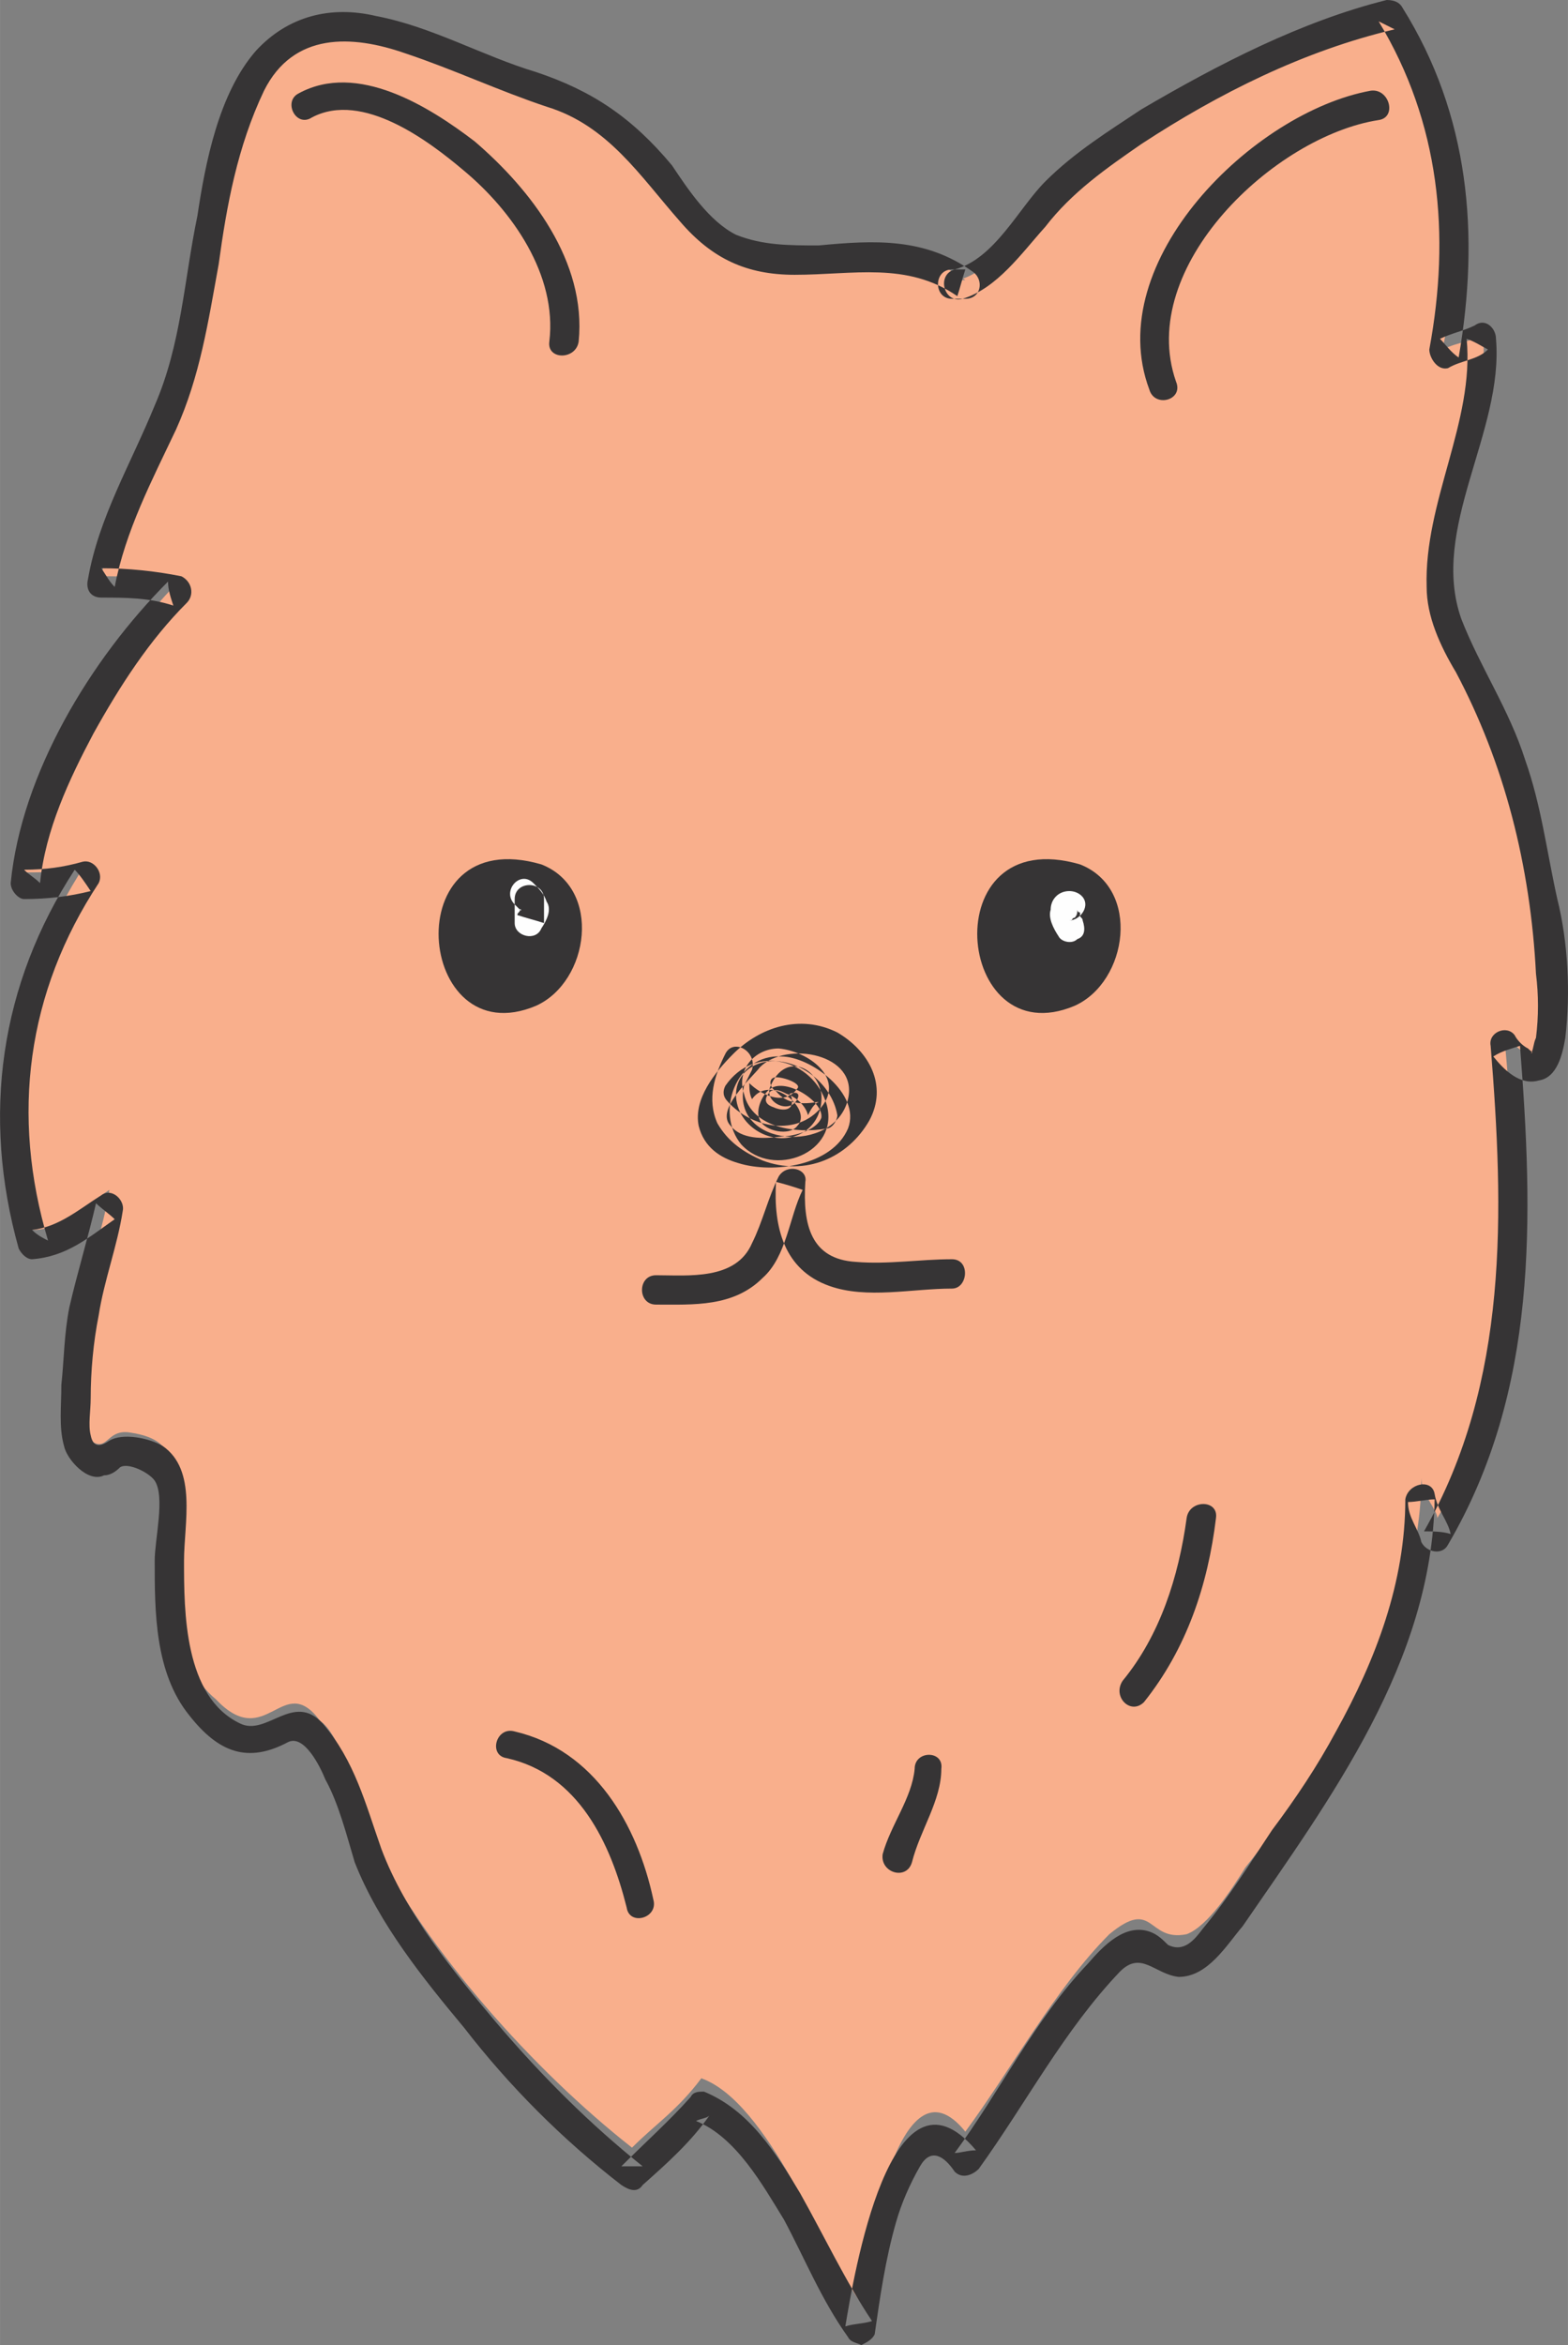<?xml version="1.0" encoding="UTF-8"?>
<!DOCTYPE svg PUBLIC "-//W3C//DTD SVG 1.1//EN" "http://www.w3.org/Graphics/SVG/1.1/DTD/svg11.dtd">
<!-- Creator: CorelDRAW X7 -->
<svg xmlns="http://www.w3.org/2000/svg" xml:space="preserve" width="2.813in" height="4.205in" version="1.1" style="shape-rendering:geometricPrecision; text-rendering:geometricPrecision; image-rendering:optimizeQuality; fill-rule:evenodd; clip-rule:evenodd"
viewBox="0 0 588 879"
 xmlns:xlink="http://www.w3.org/1999/xlink">
 <rect x="0" y="0" width="588" height="879" fill="#808080" stroke="none"/>
 <defs>
  <style type="text/css">
   <![CDATA[
    .fil2 {fill:#FEFEFE}
    .fil0 {fill:#F9AF8C}
    .fil1 {fill:#363435}
   ]]>
  </style>
 </defs>
 <g id="Layer_x0020_1">

  <path class="fil0" d="M359 105c15,-3 29,-28 43,-40 28,-23 83,-51 120,-60 25,40 28,80 19,126 6,-3 12,-3 15,-6 3,23 -12,51 -15,74 -2,25 0,31 15,57 11,22 20,51 22,77 3,8 12,88 -14,54 6,65 9,125 -25,182 0,-3 -6,-9 -6,-15 0,52 -34,106 -66,146 -5,8 -14,22 -22,25 -15,3 -12,-14 -29,0 -20,20 -37,51 -54,74 -25,-31 -37,46 -40,63 -14,-20 -34,-74 -59,-83 -9,12 -17,17 -26,26 -37,-29 -77,-74 -97,-114 -5,-11 -11,-40 -20,-46 -14,-19 -20,12 -39,-8 -17,-14 -17,-43 -17,-63 0,-22 5,-34 -15,-37 -11,-2 -8,12 -20,-2 -2,-3 0,-26 0,-32 0,-20 9,-37 12,-57 -9,6 -17,15 -29,15 -14,-49 -8,-94 20,-137 -8,3 -14,3 -23,3 3,-34 35,-86 57,-108 -8,-3 -20,-3 -28,-3 6,-34 28,-60 34,-91 6,-34 9,-71 26,-100 22,-31 59,-8 88,3 17,6 34,9 45,20 15,11 23,29 37,40 26,20 63,-6 94,17 0,0 -3,0 -5,0l2 0z"/>
  <path class="fil1" d="M361 112c13,-4 22,-17 31,-27 10,-13 23,-22 36,-31 29,-19 61,-35 95,-43 -2,-1 -4,-2 -6,-3 23,38 27,80 19,123 0,3 3,8 7,7 5,-3 11,-3 15,-7 -2,-1 -5,-3 -8,-4 3,31 -16,61 -15,93 0,11 5,22 11,32 9,17 16,35 21,54 5,19 8,39 9,59 1,8 1,16 0,24 -1,2 -1,5 -2,6 1,-1 1,0 -1,-2 -2,-1 -4,-3 -5,-5 -3,-4 -10,-1 -9,4 5,62 7,126 -25,182 3,0 7,0 10,1 -1,-5 -5,-9 -6,-15 -1,-6 -10,-4 -11,2 0,31 -11,60 -26,87 -7,13 -15,25 -24,37 -8,12 -16,25 -26,37 -3,4 -7,9 -13,6 -2,-2 -4,-4 -7,-5 -9,-3 -17,5 -23,12 -20,21 -33,48 -50,71 2,0 5,-1 8,-1 -32,-38 -46,48 -49,66 3,-1 7,-1 10,-2 -10,-15 -18,-32 -27,-48 -9,-15 -19,-31 -36,-38 -2,0 -4,0 -5,2 -8,9 -17,17 -26,26 3,0 5,0 8,0 -20,-16 -38,-34 -55,-54 -16,-19 -34,-41 -43,-65 -6,-17 -10,-33 -22,-47 -11,-12 -21,5 -31,0 -21,-10 -21,-42 -21,-61 0,-14 5,-34 -8,-43 -5,-3 -15,-5 -20,-2 -3,2 -6,3 -7,-2 -1,-4 0,-9 0,-14 0,-10 1,-21 3,-31 2,-13 7,-26 9,-39 1,-4 -4,-9 -8,-6 -8,5 -16,12 -26,13 2,2 4,3 6,4 -14,-47 -8,-93 19,-134 2,-4 -2,-9 -6,-8 -7,2 -14,3 -22,3 2,2 4,3 6,5 2,-20 11,-39 20,-56 10,-18 21,-35 35,-49 3,-3 2,-8 -2,-10 -10,-2 -20,-3 -30,-3 2,3 3,5 5,7 4,-21 14,-40 23,-59 9,-20 12,-40 16,-62 3,-22 7,-44 17,-65 11,-22 33,-21 53,-14 18,6 35,14 53,20 23,7 35,26 50,43 12,14 25,20 43,20 22,0 42,-5 61,8 1,-3 2,-7 3,-10 -2,0 -4,0 -5,0 -7,0 -7,11 0,11 1,0 3,0 5,0 6,0 7,-7 3,-10 -18,-13 -37,-12 -58,-10 -11,0 -21,0 -31,-4 -10,-5 -18,-17 -24,-26 -15,-18 -30,-28 -51,-35 -20,-6 -39,-17 -60,-21 -17,-4 -33,0 -45,13 -14,16 -19,42 -22,62 -5,24 -6,48 -16,71 -9,22 -21,42 -25,65 -1,4 1,7 5,7 9,0 18,0 27,3 -1,-3 -2,-6 -2,-9 -29,29 -55,72 -59,113 0,3 3,6 5,6 9,0 17,-1 25,-3 -2,-3 -4,-6 -6,-8 -28,43 -35,92 -21,142 1,2 3,4 5,4 13,-1 21,-8 31,-15 -2,-2 -5,-4 -7,-6 -3,13 -7,26 -10,39 -2,10 -2,20 -3,29 0,8 -1,16 1,23 1,5 9,14 15,11 2,0 4,-1 6,-3 3,-2 11,2 13,5 4,6 0,22 0,30 0,19 0,42 13,58 11,14 22,18 37,10 6,-3 12,9 14,14 5,9 8,21 11,31 9,23 26,44 41,62 17,22 37,42 59,59 3,2 6,3 8,0 9,-8 18,-16 25,-26 -1,1 -3,1 -5,2 15,6 25,24 33,37 8,15 14,30 24,44 1,2 3,2 5,3l0 0c2,-1 4,-2 5,-4 2,-14 4,-28 8,-42 2,-7 5,-14 9,-21 4,-7 9,-4 13,2 3,3 7,1 9,-1 18,-25 32,-52 53,-74 8,-8 13,1 22,2 11,0 18,-12 24,-19 33,-48 71,-99 72,-160 -3,0 -7,1 -10,1 0,6 4,10 5,15 2,4 8,5 10,1 34,-58 32,-123 27,-187 -3,1 -7,2 -10,4 4,5 10,11 17,9 7,-1 9,-10 10,-16 2,-17 1,-36 -3,-52 -4,-18 -6,-35 -12,-52 -6,-19 -17,-35 -24,-53 -12,-34 16,-70 13,-105 0,-4 -4,-8 -8,-5 -4,2 -9,3 -13,5 2,2 4,5 7,7 8,-46 4,-91 -21,-131 -1,-2 -3,-3 -6,-3 -32,8 -63,24 -92,41 -12,8 -25,16 -36,27 -10,10 -19,29 -34,33 -7,2 -4,13 3,11l0 0z"/>
  <path class="fil1" d="M272 395c-4,8 -7,17 -3,26 4,7 10,11 17,14 16,6 32,-1 40,-15 7,-13 0,-26 -12,-33 -14,-7 -29,-2 -39,8 -7,7 -15,17 -13,27 2,8 8,12 15,14 13,4 35,1 41,-13 5,-13 -14,-27 -25,-27 -17,-1 -25,21 -15,33 12,13 37,3 32,-15 -5,-17 -27,-23 -38,-7 -1,2 -1,4 1,6 9,10 26,13 35,2 9,-11 -5,-21 -16,-22 -9,0 -16,8 -13,17 3,13 20,15 31,13 2,0 4,-3 4,-5 -2,-12 -15,-22 -27,-20 -15,3 -14,21 -1,27 11,5 23,-2 22,-15 -2,-11 -14,-15 -19,-3 -3,6 7,11 10,5 1,-2 0,-3 -3,-2 1,1 1,2 1,3 0,4 -5,3 -7,2 -3,-1 -4,-3 -1,-6 2,-1 4,0 6,1 3,1 7,4 8,8 1,-2 2,-4 4,-5 -6,1 -12,1 -16,-4 -2,-1 -3,-4 -1,-5 2,-1 11,2 9,4 -5,7 -14,2 -18,-2 0,2 0,4 1,6 7,-10 23,4 17,10 -3,4 -12,2 -14,-2 -2,-4 1,-10 4,-12 6,-4 20,5 19,11 -2,5 -11,7 -15,7 -7,1 -15,1 -19,-4 -6,-6 8,-18 11,-22 10,-10 37,-5 33,12 -5,21 -44,18 -39,-5 1,-2 2,-4 3,-6 2,-7 -7,-12 -10,-6l0 0z"/>
  <path class="fil1" d="M246 489c14,0 29,1 40,-10 9,-8 10,-23 15,-33 -3,-1 -6,-2 -10,-3 -1,17 3,33 20,39 14,5 31,1 46,1 6,0 7,-11 0,-11 -12,0 -24,2 -36,1 -17,-1 -20,-14 -19,-30 1,-5 -7,-7 -10,-2 -4,8 -6,17 -10,25 -6,14 -24,12 -36,12 -7,0 -7,11 0,11l0 0z"/>
  <path class="fil1" d="M405 324c23,9 18,44 -2,53 -45,19 -53,-69 2,-53z"/>
  <path class="fil1" d="M203 324c23,9 18,44 -2,53 -45,19 -53,-69 2,-53z"/>
  <path class="fil1" d="M445 569c-3,22 -10,44 -24,61 -4,6 3,13 8,8 16,-20 24,-44 27,-69 1,-7 -10,-7 -11,0l0 0z"/>
  <path class="fil1" d="M343 663c-1,11 -9,21 -12,32 -1,7 9,10 11,3 3,-12 11,-23 11,-35 1,-7 -10,-7 -10,0l0 0z"/>
  <path class="fil1" d="M190 659c27,6 39,32 45,56 1,7 12,4 10,-3 -6,-28 -22,-56 -52,-63 -7,-2 -10,9 -3,10l0 0z"/>
  <path class="fil1" d="M441 143c-15,-43 37,-92 76,-98 7,-1 4,-12 -3,-11 -44,8 -101,64 -83,112 2,7 13,4 10,-3l0 0z"/>
  <path class="fil1" d="M217 128c3,-30 -18,-57 -39,-75 -17,-13 -44,-30 -66,-18 -6,3 -1,13 5,9 19,-10 44,9 57,20 18,15 35,39 32,64 -1,7 10,7 11,0l0 0z"/>
  <path class="fil2" d="M401 334c-4,0 -7,3 -7,7 -1,3 1,7 3,10 1,2 5,3 7,1 3,-1 3,-4 2,-7 0,-1 -1,-1 -1,-2 0,0 0,0 0,-1 0,1 0,0 0,0 -1,0 -1,-1 -1,-1 0,-1 0,1 0,0 0,1 0,2 -1,3 0,0 -1,0 -1,1 -1,0 -1,0 -1,0 3,0 6,-3 6,-6 0,-3 -3,-5 -6,-5l0 0z"/>
  <path class="fil2" d="M193 337c0,3 0,6 0,9 0,5 8,7 10,2 2,-3 4,-7 2,-10 -1,-3 -3,-5 -5,-7 -5,-5 -12,3 -7,8 0,0 1,1 1,1 0,0 2,2 1,1 0,0 1,1 0,0 1,1 0,-1 0,0 0,-1 0,1 0,0 0,1 -1,1 -1,2 3,1 7,2 10,3 0,-3 0,-6 0,-9 0,-7 -11,-7 -11,0l0 0z"/>
 </g>
</svg>

